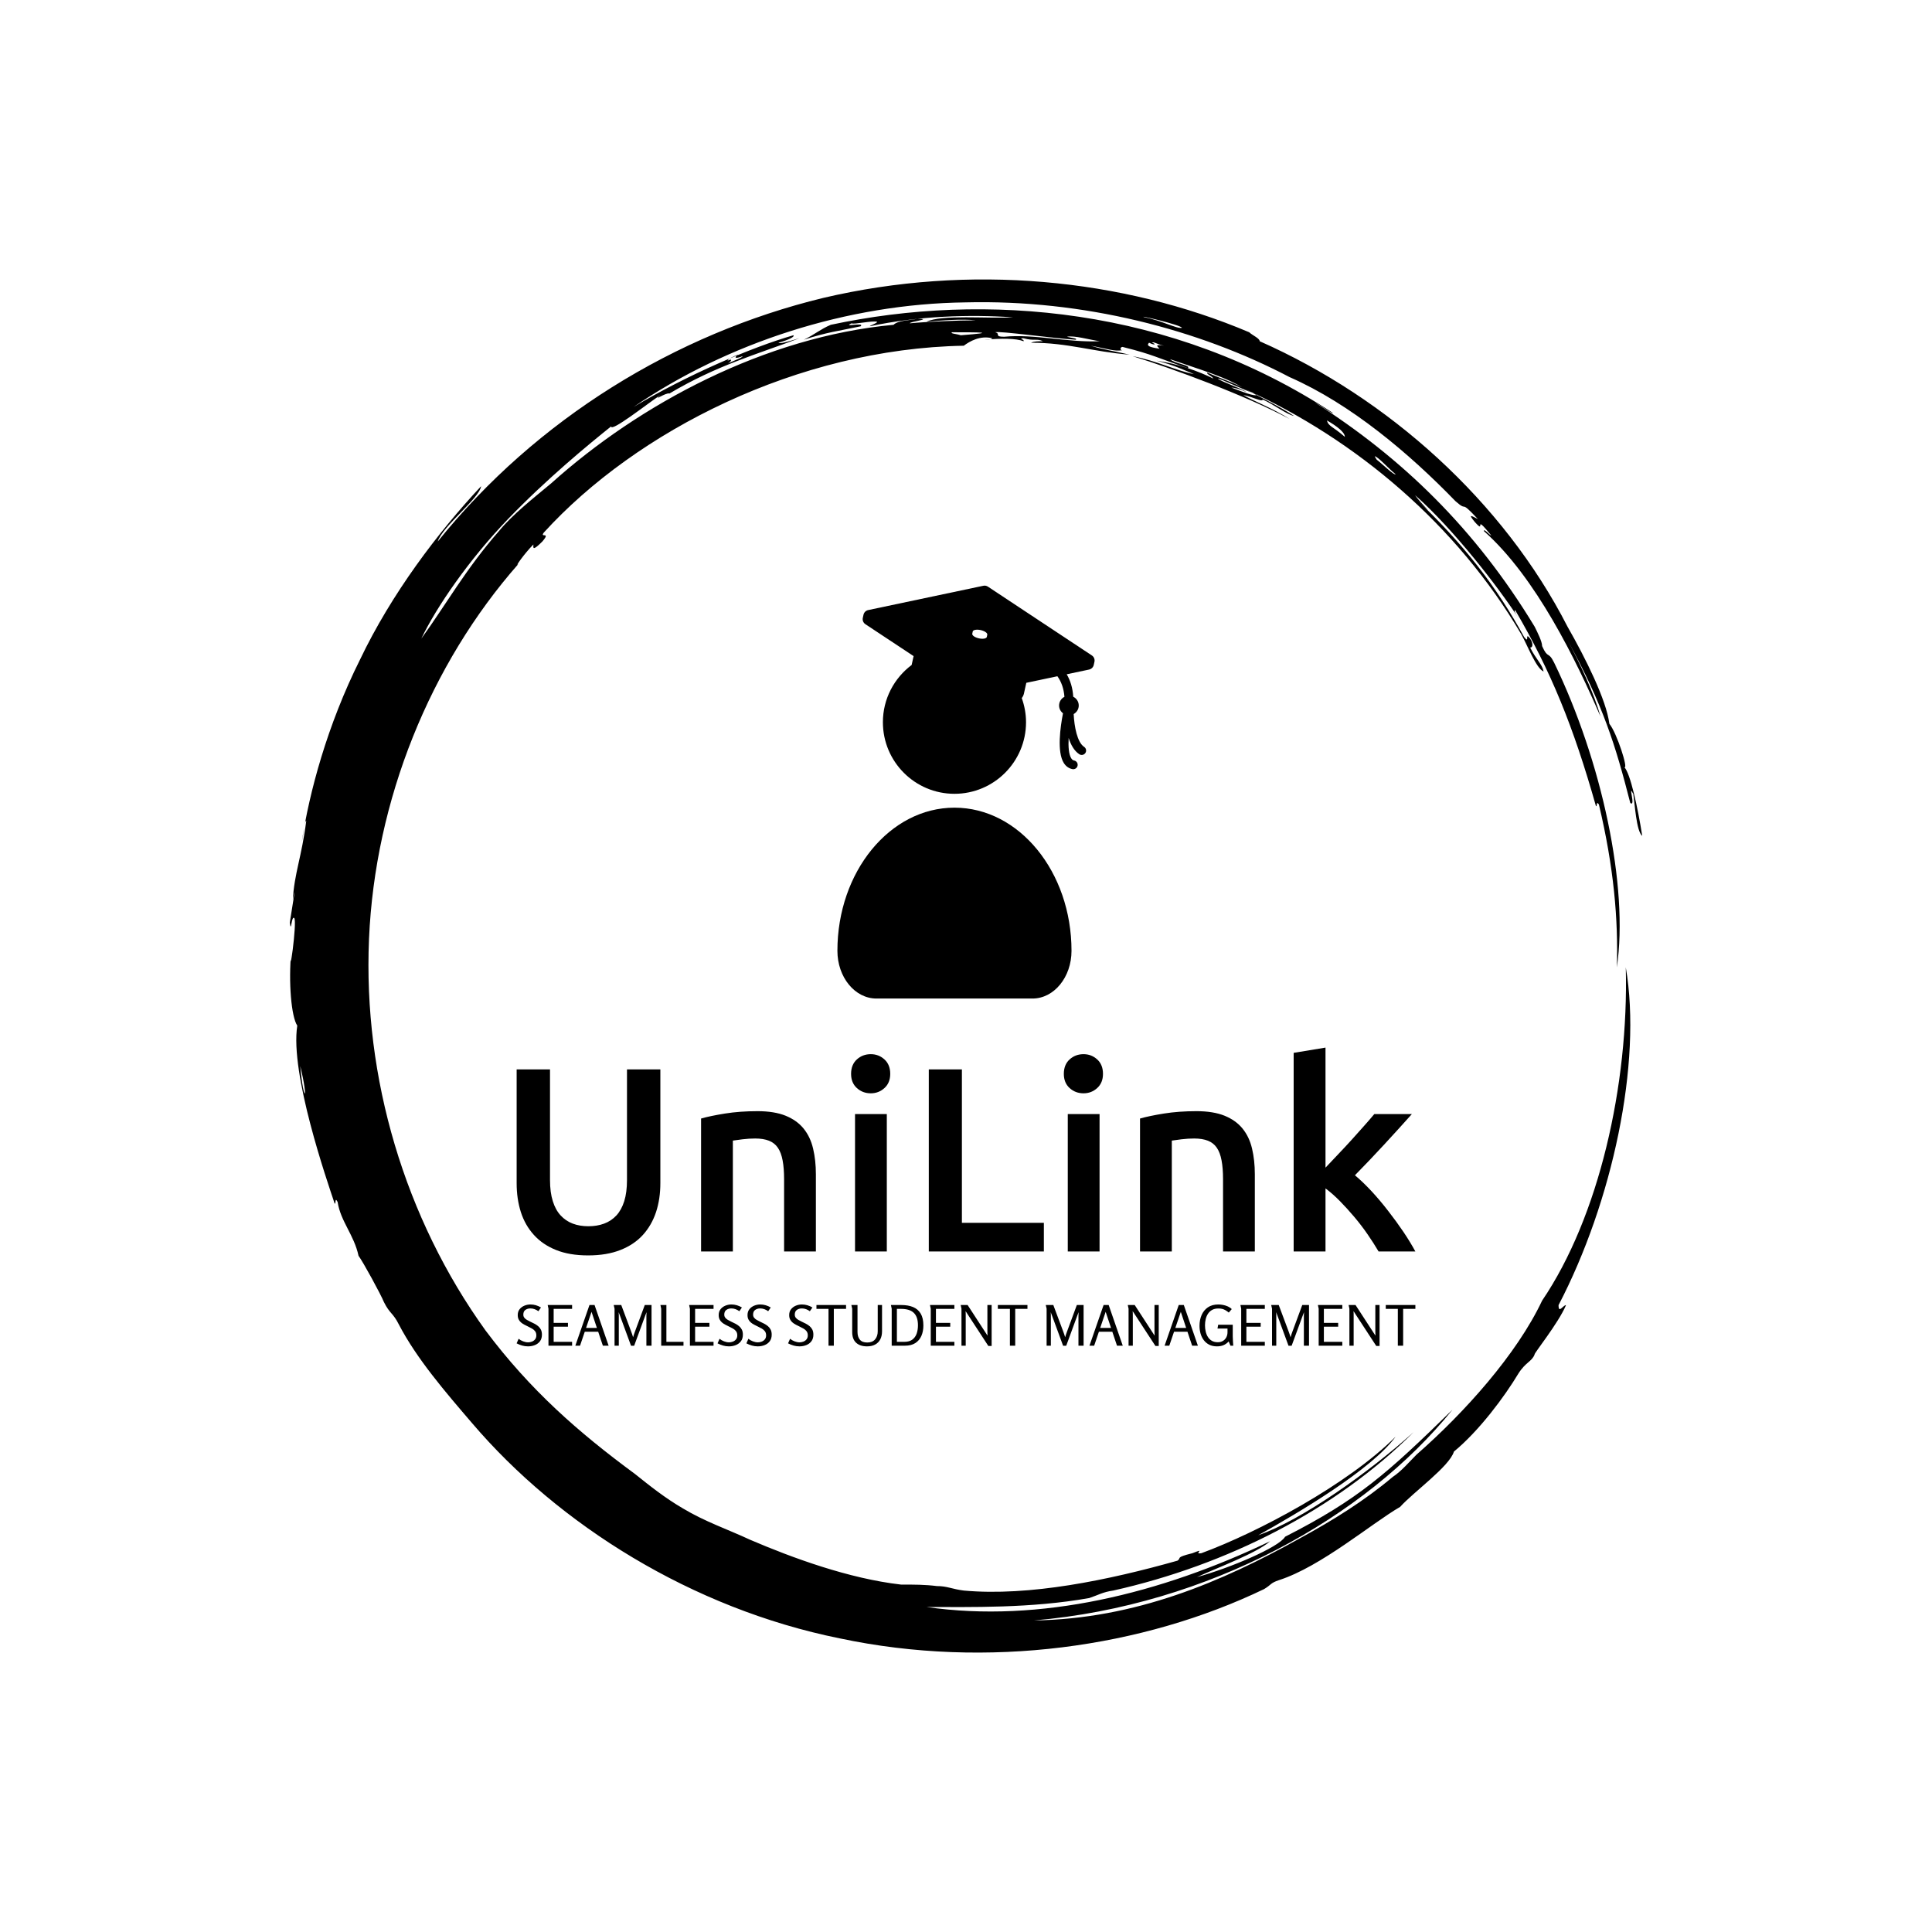 <svg xmlns="http://www.w3.org/2000/svg" version="1.1" xmlns:xlink="http://www.w3.org/1999/xlink" xmlns:svgjs="http://svgjs.dev/svgjs" width="1000" height="1000" viewBox="0 0 1000 1000"><rect width="1000" height="1000" fill="#ffffff"></rect><g transform="matrix(0.7,0,0,0.7,150,106.25)"><svg viewBox="0 0 320 360" data-background-color="#ffffff" preserveAspectRatio="xMidYMid meet" height="1125" width="1000" xmlns="http://www.w3.org/2000/svg" xmlns:xlink="http://www.w3.org/1999/xlink"><g id="tight-bounds" transform="matrix(1,0,0,1,0,0)"><svg viewBox="0 0 320 360" height="360" width="320"><g><svg></svg></g><g><svg viewBox="0 0 320 360" height="360" width="320"><g><path transform="translate(-19.448,3.174) scale(3.536,3.536)" d="M67.6 10.7c0.2 0 1.8 0.8 2.7 1.1-0.3 0.1-1-0.2-1.8-0.5 0.2 0 0.6 0.1 1 0.3-0.2-0.2-1.7-0.7-1.9-0.9M52.7 7.6c0.3-0.1 3.8 0.4 5.4 0.5 0.1-0.1-0.2-0.1-0.6-0.2 0.5-0.1 1.5 0.2 2.2 0.3-2.1 0.1-4.4-0.5-6.4-0.3-0.7 0-0.2-0.2-0.6-0.3M49.8 7.6c1.8 0 3.2 0 0.6 0.2-0.3-0.1-0.7-0.1-0.6-0.2M78.1 15.9c0.2 0 1 0.9 1.4 1.2-0.1 0.1-0.9-0.7-1.3-1 0.1 0.1 0 0-0.1-0.2M76.1 14.6c-0.8-0.7-1.1-0.7-1.2-1.1 0.7 0.4 1.2 0.8 1.2 1.1M63.2 8.3c0.1-0.1 0.3 0.1 0.8 0.2-0.6-0.1-0.5 0-0.3 0.2-0.7-0.1-0.9-0.2-0.7-0.4 0.4 0.2 0.5 0.1 0.2 0M34.8 9.5c0-0.1 0.4-0.3 0.7-0.4-0.3 0.2-0.2 0.3 0.3 0.1 0 0.1-0.6 0.3-1 0.5 0.2-0.1 0.4-0.4 0-0.2M65.2 7.3c-0.3 0.1-1.4-0.5-2.5-0.7-0.6-0.2 2.4 0.5 2.5 0.7M6.2 56.7c0.6 2.5 0.2 2.4 0 0M6.3 41.7c0.1-0.4 0.2-1.5 0.3-1.4-0.3 2.4-0.8 3.5-0.9 5.3 0.3-1.6-0.1 0.9-0.2 1.5 0.1 0.8 0.1-0.5 0.3-0.3 0.2 0.3-0.4 4.5-0.2 2.2-0.2 2.1 0 4.4 0.4 5-0.5 3.2 2 10.4 2.5 11.9 0.1 0.1 0-0.5 0.2-0.1 0.2 1.3 1.1 2.2 1.4 3.6 0.3 0.4 1.5 2.6 1.7 3.1 0.4 0.8 0.6 0.7 1 1.5 1.2 2.3 3.1 4.5 4.9 6.6 5.8 6.8 14.7 12.4 24.6 14.4 9.9 2.1 20.3 0.6 28.4-3.3 0.5-0.3 0.4-0.4 1-0.6 2.8-0.9 6.2-3.8 8.1-4.9 0.9-1 3.3-2.7 3.6-3.7 1.7-1.4 3.4-3.7 4.3-5.2 0.5-0.8 0.9-0.8 1.1-1.3-0.1 0 1.6-2.1 2.1-3.3-0.2 0-0.5 0.6-0.5 0 3.6-6.9 5.6-16.2 4.5-22.6 0.2 7.9-1.8 16.7-5.6 22.3-1.7 3.6-5.2 7.5-8.4 10.3-0.5 0.5-1 1.1-1.6 1.5-1.9 1.6-4 2.9-6.2 4.1-5.2 2.9-11 5.4-17.8 5.5 11.7-1 22.2-6.9 28-14.1-4.4 4.3-6.3 6-11.2 8.5-0.4 0.7-3.7 2.1-5.9 2.7 1.3-0.6 4-1.6 4.9-2.4-7.3 3.5-15.4 5.5-23 4.4 2.9 0 7 0.1 10.9-0.6 0.6-0.2 0.9-0.4 1.6-0.5 7.6-1.7 14.9-5.4 20.1-10.6-3 2.7-7.5 5.9-10.4 6.9 2.7-1.5 7.6-4.4 9.2-6.6-3.2 3.2-9.2 6.4-13 7.8-0.6 0.1 0.4-0.4-0.6 0-1.2 0.3-0.7 0.3-1 0.5-4.6 1.3-9.9 2.4-14.3 2-0.8-0.1-1.1-0.3-1.8-0.3-0.8-0.1-1.5-0.1-2.4-0.1-3.5-0.4-7.3-1.8-10.1-3-1.5-0.7-3-1.2-4.5-2.1-1.2-0.7-2.2-1.5-3.2-2.3-3.8-2.8-7-5.6-10-9.6-5.4-7.5-8.2-16.9-7.8-26.2 0.4-9.3 4.1-18.4 10-25.1-0.3 0.3 0.4-0.7 1-1.3 0 0.2-0.1 0.5 0.6-0.2 0.6-0.7-0.2-0.2 0.1-0.6 6.2-6.8 17-12.3 28.1-12.5 0.4-0.3 1.1-0.7 1.9-0.5 0 0.1-0.5 0.1-0.5 0.1 1.1-0.1 2.1-0.1 2.6 0.1 0.1-0.1-0.4-0.2 0-0.2 0.7 0.2 0.9 0 1.3 0.2-0.3 0-0.6 0-0.8 0.1 2.5 0 4.1 0.6 6.6 0.8-1.3-0.3-1.6-0.3-2.6-0.6 1.1 0.2 1.6 0.4 2.1 0.3-0.2 0-0.1-0.3 0.1-0.2 2 0.5 2.2 0.7 4.3 1.4 0.2-0.2-0.9-0.3-1.2-0.6 2 0.7 3.8 1.2 5 2-0.4-0.3-1.6-0.7-2.5-1.1-0.1 0.1 0.3 0.2 0.4 0.4-1-0.5-2.4-1-3.8-1.2 1.2 0.3 2 0.7 2.5 0.9-1.1-0.2-2.5-0.9-4.1-1.2 2.6 0.8 7.5 2.6 10.5 4.2-1.1-0.7-2.4-1.2-3.1-1.6 0.6 0.1 1.3 0.5 1.3 0.3 0.7 0.3 1.6 1 2.1 1.1-0.9-0.6-2.7-1.5-3.3-1.8 7.5 3.4 14.2 9.1 18.5 16.4 0.4 0.7 1 2.3 1.5 2.5-0.1-0.5-0.5-0.8-0.9-1.6 0.2 0 0.2-0.3 0-0.6-0.4-0.5 0 0.4-0.4-0.1-1.8-3.3-4-6.2-7.4-9.4 1.9 1.8 0.5 0.5 0.1-0.1 2.6 2.3 5.6 6.2 6.9 8.2-0.2-0.3-0.3-0.5-0.2-0.5 2.4 4.1 3.9 7.8 5.4 13.1 0.1 0.1 0-0.4 0.2-0.1 1 4.2 1.3 7.7 1.2 10.9 0.8-5.4-1-13.8-4.2-20.4-0.4-0.8-0.4-0.2-0.8-1.1 0-0.3-0.3-0.9-0.5-1.3-4-6.6-8.9-11.3-14.7-15 0.4 0.2 1.2 0.8 1.2 0.7-10.8-7.1-23.3-8.1-33.6-5.9-0.7 0.3-1 0.6-1.8 1 1.5-0.5 2.4-0.6 3.8-0.9 0.3-0.3-1.3 0.1-0.6-0.2 0.1 0.1 1.4-0.2 1.7-0.1 0 0.1-0.4 0.2-0.5 0.3 3.3-0.7 6.7-0.8 9.6-0.6-1.7 0.1-4.8-0.2-5.8 0.3 1-0.1 2.4-0.2 3.3-0.1-1.2 0-3.4 0.1-4.4 0.2-0.1-0.1 1.6-0.3 0.5-0.3-0.5 0.1-1.3 0.1-1.6 0.4-8.6 0.8-17 5.3-22.9 10.6-1.2 1-2.6 2.1-3.5 3.2-2.2 2.5-3.6 5-5.2 7.2 1-2.1 3.2-5.3 5.8-8 2.6-2.7 5.4-5 6.9-6.2 0 0.4 2.4-1.5 3.3-2.1-0.6 0.5 0.4-0.2 0.6-0.1 3.2-1.9 5.8-2.6 8.7-3.7-0.7 0.2-1.3 0.4-1.4 0.3 0.7-0.2 1.1-0.4 1-0.5-2.8 0.8-7.2 2.7-10.7 4.8 6.3-4.3 14.3-6.9 22.2-7 7.9-0.2 15.6 1.8 21.7 5 4.1 1.8 8 5.1 11.1 8.3 0.9 0.8 0.2-0.2 1.5 1.2-0.4-0.2-0.7-0.4-0.2 0.2 0.8 0.9-0.2-0.7 1.1 0.9-0.1 0-0.5-0.5-0.5-0.3 3.5 3.1 6.2 8.7 7.8 12.4-0.4-1.5-1.4-3.6-2.2-5.1 2.4 4.4 3.2 7 4.2 10.9 0.4 0.3-0.2-1.4 0.2-0.6 0.1 0.6 0.2 2.5 0.6 2.8-0.3-1.9-0.8-4.2-1.2-4.6 0.3 0.2-0.5-2.3-1-2.9-0.2-1.6-1.6-4.4-2.8-6.5-4.3-8.4-12-15.3-20.6-19.1 0-0.2-0.5-0.4-0.7-0.6-8.5-3.6-18.7-4.6-28.5-2.3-9.9 2.4-19.2 8.1-25.8 16.3 0.3-1 2.8-2.9 2.9-3.7-2.9 3.1-6 7.2-8.1 11.6-2.2 4.4-3.4 8.9-3.9 12.2" fill="#000000" fill-rule="nonzero" stroke="none" stroke-width="1" stroke-linecap="butt" stroke-linejoin="miter" stroke-miterlimit="10" stroke-dasharray="" stroke-dashoffset="0" font-family="none" font-weight="none" font-size="none" text-anchor="none" style="mix-blend-mode: normal" data-fill-palette-color="tertiary"></path></g><g transform="matrix(1,0,0,1,53.669,90)"><svg viewBox="0 0 212.661 180" height="180" width="212.661"><g><svg viewBox="0 0 212.661 180" height="180" width="212.661"><g><svg viewBox="0 0 224 189.597" height="180" width="212.661"><g transform="matrix(1,0,0,1,0,115.135)"><svg viewBox="0 0 224 74.463" height="74.463" width="224"><g id="textblocktransform"><svg viewBox="0 0 224 74.463" height="74.463" width="224" id="textblock"><g><svg viewBox="0 0 224 51.793" height="51.793" width="224"><g transform="matrix(1,0,0,1,0,0)"><svg width="224" viewBox="3.9 -38.8 171.04 39.55" height="51.793" data-palette-color="#010c80"><path d="M17.5 0.75L17.5 0.75Q13.95 0.75 11.4-0.28 8.85-1.3 7.18-3.15 5.5-5 4.7-7.5 3.9-10 3.9-13L3.9-13 3.9-34.65 10.25-34.65 10.25-13.6Q10.25-11.25 10.78-9.58 11.3-7.9 12.28-6.85 13.25-5.8 14.58-5.3 15.9-4.8 17.55-4.8L17.55-4.8Q19.2-4.8 20.55-5.3 21.9-5.8 22.88-6.85 23.85-7.9 24.38-9.58 24.9-11.25 24.9-13.6L24.9-13.6 24.9-34.65 31.25-34.65 31.25-13Q31.25-10 30.43-7.5 29.6-5 27.93-3.15 26.25-1.3 23.65-0.28 21.05 0.75 17.5 0.75ZM39 0L39-25.3Q40.75-25.8 43.55-26.25 46.35-26.7 49.75-26.7L49.75-26.7Q52.95-26.7 55.1-25.83 57.25-24.95 58.52-23.38 59.8-21.8 60.32-19.58 60.85-17.35 60.85-14.7L60.85-14.7 60.85 0 54.8 0 54.8-13.75Q54.8-15.85 54.52-17.32 54.25-18.8 53.62-19.73 53-20.65 51.92-21.08 50.85-21.5 49.3-21.5L49.3-21.5Q48.15-21.5 46.9-21.35 45.65-21.2 45.05-21.1L45.05-21.1 45.05 0 39 0ZM74.35-26.15L74.35 0 68.3 0 68.3-26.15 74.35-26.15ZM75-33.8L75-33.8Q75-32.1 73.9-31.1 72.8-30.1 71.3-30.1L71.3-30.1Q69.75-30.1 68.65-31.1 67.55-32.1 67.55-33.8L67.55-33.8Q67.55-35.55 68.65-36.55 69.75-37.55 71.3-37.55L71.3-37.55Q72.8-37.55 73.9-36.55 75-35.55 75-33.8ZM88.64-5.45L104.24-5.45 104.24 0 82.34 0 82.34-34.65 88.64-34.65 88.64-5.45ZM114.84-26.15L114.84 0 108.79 0 108.79-26.15 114.84-26.15ZM115.49-33.8L115.49-33.8Q115.49-32.1 114.39-31.1 113.29-30.1 111.79-30.1L111.79-30.1Q110.24-30.1 109.14-31.1 108.04-32.1 108.04-33.8L108.04-33.8Q108.04-35.55 109.14-36.55 110.24-37.55 111.79-37.55L111.79-37.55Q113.29-37.55 114.39-36.55 115.49-35.55 115.49-33.8ZM122.54 0L122.54-25.3Q124.29-25.8 127.09-26.25 129.89-26.7 133.29-26.7L133.29-26.7Q136.49-26.7 138.64-25.83 140.79-24.95 142.06-23.38 143.34-21.8 143.86-19.58 144.39-17.35 144.39-14.7L144.39-14.7 144.39 0 138.34 0 138.34-13.75Q138.34-15.85 138.06-17.32 137.79-18.8 137.16-19.73 136.54-20.65 135.46-21.08 134.39-21.5 132.84-21.5L132.84-21.5Q131.69-21.5 130.44-21.35 129.19-21.2 128.59-21.1L128.59-21.1 128.59 0 122.54 0ZM157.84-38.8L157.84-15.95Q158.99-17.15 160.28-18.53 161.59-19.9 162.84-21.28 164.09-22.65 165.21-23.93 166.34-25.2 167.13-26.15L167.13-26.15 174.28-26.15Q171.78-23.35 169.01-20.35 166.24-17.35 163.44-14.5L163.44-14.5Q164.94-13.25 166.59-11.48 168.24-9.7 169.78-7.7 171.34-5.7 172.69-3.7 174.03-1.7 174.94 0L174.94 0 167.94 0Q167.03-1.55 165.86-3.25 164.69-4.95 163.34-6.55 161.99-8.15 160.59-9.58 159.19-11 157.84-12L157.84-12 157.84 0 151.78 0 151.78-37.8 157.84-38.8Z" opacity="1" transform="matrix(1,0,0,1,0,0)" fill="#000000" class="undefined-text-0" data-fill-palette-color="primary" id="text-0"></path></svg></g></svg></g><g transform="matrix(1,0,0,1,0,64.02)"><svg viewBox="0 0 224 10.443" height="10.443" width="224"><g transform="matrix(1,0,0,1,0,0)"><svg width="224" viewBox="1.6 -36.9 804.4 37.5" height="10.443" data-palette-color="#2c386a"><path d="M14-36.9L14-36.9Q16.5-36.9 18.88-36.2 21.25-35.5 23.4-34.2L23.4-34.2 21.1-30.85Q19.55-32 17.73-32.68 15.9-33.35 13.95-33.35L13.95-33.35Q11.3-33.35 9.45-32.02 7.6-30.7 7.6-27.8L7.6-27.8Q7.6-26.2 8.47-25.08 9.35-23.95 10.8-23.1 12.25-22.25 13.95-21.45L13.95-21.45Q15.7-20.65 17.53-19.7 19.35-18.75 20.88-17.48 22.4-16.2 23.33-14.38 24.25-12.55 24.25-9.9L24.25-9.9Q24.25-6.3 22.5-3.98 20.75-1.65 17.9-0.53 15.05 0.6 11.75 0.6L11.75 0.6Q9.05 0.6 6.53-0.13 4-0.85 1.6-2.1L1.6-2.1 3.4-6.2Q5.05-4.8 7.4-3.9 9.75-3 11.9-3L11.9-3Q13.55-3 15.25-3.63 16.95-4.25 18.1-5.65 19.25-7.05 19.25-9.25L19.25-9.25Q19.25-11.45 18.2-12.88 17.15-14.3 15.45-15.28 13.75-16.25 11.85-17.15L11.85-17.15Q10.2-17.95 8.55-18.8 6.9-19.65 5.55-20.8 4.2-21.95 3.4-23.55 2.6-25.15 2.6-27.4L2.6-27.4Q2.6-30.55 4.28-32.65 5.95-34.75 8.58-35.83 11.2-36.9 14-36.9ZM30.1-33.1L29.4-36.4 51.25-36.4 51.25-32.95 34.75-32.95 34.75-20.4 47.55-20.4 47.55-17 34.75-17 34.75-3.45 51.25-3.45 51.25 0 30.1 0 30.1-33.1ZM66.8-36.4L71.35-36.4 83.95 0 78.8 0 74.6-12.5 62.6-12.5 58.35 0 54.15 0 66.8-36.4ZM73.45-15.9L68.65-30.3 63.75-15.9 73.45-15.9ZM88.5-36.4L95.25-36.4 104.1-12.75Q104.55-11.5 104.98-10.3 105.4-9.1 105.85-7.55L105.85-7.55Q106.25-9.05 106.65-10.23 107.05-11.4 107.5-12.6L107.5-12.6 116.3-36.4 122.35-36.4 122.35 0 117.75 0 117.75-26.35Q117.75-27.25 117.8-28.1 117.85-28.95 117.9-30L117.9-30Q117.6-29.2 117.25-28.35 116.9-27.5 116.6-26.65L116.6-26.65 106.8 0.05 104 0.05 94.1-26.9Q93.85-27.65 93.5-28.48 93.15-29.3 92.9-30L92.9-30Q93-29.05 93.03-28.25 93.05-27.45 93.05-26.6L93.05-26.6 93.05 0 89.25 0 89.25-33.1 88.5-36.4ZM131-33.1L130.3-36.4 135.65-36.4 135.65-3.45 150.95-3.45 150.95 0 131 0 131-33.1ZM156.7-33.1L156-36.4 177.85-36.4 177.85-32.95 161.35-32.95 161.35-20.4 174.15-20.4 174.15-17 161.35-17 161.35-3.45 177.85-3.45 177.85 0 156.7 0 156.7-33.1ZM193.85-36.9L193.85-36.9Q196.35-36.9 198.73-36.2 201.1-35.5 203.25-34.2L203.25-34.2 200.95-30.85Q199.4-32 197.58-32.68 195.75-33.35 193.8-33.35L193.8-33.35Q191.15-33.35 189.3-32.02 187.45-30.7 187.45-27.8L187.45-27.8Q187.45-26.2 188.33-25.08 189.2-23.95 190.65-23.1 192.1-22.25 193.8-21.45L193.8-21.45Q195.55-20.65 197.38-19.7 199.2-18.75 200.73-17.48 202.25-16.2 203.18-14.38 204.1-12.55 204.1-9.9L204.1-9.9Q204.1-6.3 202.35-3.98 200.6-1.65 197.75-0.53 194.9 0.6 191.6 0.6L191.6 0.6Q188.9 0.6 186.38-0.13 183.85-0.85 181.45-2.1L181.45-2.1 183.25-6.2Q184.9-4.8 187.25-3.9 189.6-3 191.75-3L191.75-3Q193.4-3 195.1-3.63 196.8-4.25 197.95-5.65 199.1-7.05 199.1-9.25L199.1-9.25Q199.1-11.45 198.05-12.88 197-14.3 195.3-15.28 193.6-16.25 191.7-17.15L191.7-17.15Q190.05-17.95 188.4-18.8 186.75-19.65 185.4-20.8 184.05-21.95 183.25-23.55 182.45-25.15 182.45-27.4L182.45-27.4Q182.45-30.55 184.13-32.65 185.8-34.75 188.43-35.83 191.05-36.9 193.85-36.9ZM219.65-36.9L219.65-36.9Q222.15-36.9 224.53-36.2 226.9-35.5 229.05-34.2L229.05-34.2 226.75-30.85Q225.2-32 223.38-32.68 221.55-33.35 219.6-33.35L219.6-33.35Q216.95-33.35 215.1-32.02 213.25-30.7 213.25-27.8L213.25-27.8Q213.25-26.2 214.13-25.08 215-23.95 216.45-23.1 217.9-22.25 219.6-21.45L219.6-21.45Q221.35-20.65 223.18-19.7 225-18.75 226.53-17.48 228.05-16.2 228.98-14.38 229.9-12.55 229.9-9.9L229.9-9.9Q229.9-6.3 228.15-3.98 226.4-1.65 223.55-0.53 220.7 0.6 217.4 0.6L217.4 0.6Q214.7 0.6 212.18-0.13 209.65-0.85 207.25-2.1L207.25-2.1 209.05-6.2Q210.7-4.8 213.05-3.9 215.4-3 217.55-3L217.55-3Q219.2-3 220.9-3.63 222.6-4.25 223.75-5.65 224.9-7.05 224.9-9.25L224.9-9.25Q224.9-11.45 223.85-12.88 222.8-14.3 221.1-15.28 219.4-16.25 217.5-17.15L217.5-17.15Q215.85-17.95 214.2-18.8 212.55-19.65 211.2-20.8 209.85-21.95 209.05-23.55 208.25-25.15 208.25-27.4L208.25-27.4Q208.25-30.55 209.93-32.65 211.6-34.75 214.23-35.83 216.85-36.9 219.65-36.9ZM256.95-36.9L256.95-36.9Q259.45-36.9 261.83-36.2 264.2-35.5 266.35-34.2L266.35-34.2 264.05-30.85Q262.5-32 260.68-32.68 258.85-33.35 256.9-33.35L256.9-33.35Q254.25-33.35 252.4-32.02 250.55-30.7 250.55-27.8L250.55-27.8Q250.55-26.2 251.43-25.08 252.3-23.95 253.75-23.1 255.2-22.25 256.9-21.45L256.9-21.45Q258.65-20.65 260.48-19.7 262.3-18.75 263.83-17.48 265.35-16.2 266.28-14.38 267.2-12.55 267.2-9.9L267.2-9.9Q267.2-6.3 265.45-3.98 263.7-1.65 260.85-0.53 258 0.6 254.7 0.6L254.7 0.6Q252 0.6 249.48-0.13 246.95-0.85 244.55-2.1L244.55-2.1 246.35-6.2Q248-4.8 250.35-3.9 252.7-3 254.85-3L254.85-3Q256.5-3 258.2-3.63 259.9-4.25 261.05-5.65 262.2-7.05 262.2-9.25L262.2-9.25Q262.2-11.45 261.15-12.88 260.1-14.3 258.4-15.28 256.7-16.25 254.8-17.15L254.8-17.15Q253.15-17.95 251.5-18.8 249.85-19.65 248.5-20.8 247.15-21.95 246.35-23.55 245.55-25.15 245.55-27.4L245.55-27.4Q245.55-30.55 247.23-32.65 248.9-34.75 251.53-35.83 254.15-36.9 256.95-36.9ZM280.75 0L280.75-32.95 269.95-32.95 269.95-36.4 296.45-36.4 296.45-32.95 285.5-32.95 285.5 0 280.75 0ZM301.2-36.4L306.7-36.4 306.7-12.2Q306.7-7.95 308.8-5.4 310.9-2.85 315.4-2.85L315.4-2.85Q320.05-2.85 322.43-5.65 324.8-8.45 324.8-12.9L324.8-12.9 324.8-36.4 328.65-36.4 328.65-12.9Q328.65-8.7 327.08-5.68 325.5-2.65 322.5-1.03 319.5 0.6 315.2 0.6L315.2 0.6Q308.95 0.6 305.45-2.65 301.95-5.9 301.95-12.2L301.95-12.2 301.95-33.1 301.2-36.4ZM365.65-18.1L365.65-18.1Q365.65-12.85 363.88-8.78 362.1-4.7 358.45-2.35 354.8 0 349.15 0L349.15 0 337.3 0 337.3-33.1Q337.3-33.15 337.13-33.9 336.95-34.65 336.8-35.45 336.65-36.25 336.6-36.4L336.6-36.4 345.95-36.4Q352.05-36.4 356.45-34.58 360.85-32.75 363.25-28.73 365.65-24.7 365.65-18.1ZM360.8-18.2L360.8-18.2Q360.8-22.15 359.83-24.95 358.85-27.75 356.93-29.53 355-31.3 352.18-32.13 349.35-32.95 345.6-32.95L345.6-32.95 341.95-32.95 341.95-3.45 348.55-3.45Q353.1-3.45 355.78-5.45 358.45-7.45 359.63-10.8 360.8-14.15 360.8-18.2ZM372.25-33.1L371.55-36.4 393.4-36.4 393.4-32.95 376.9-32.95 376.9-20.4 389.7-20.4 389.7-17 376.9-17 376.9-3.45 393.4-3.45 393.4 0 372.25 0 372.25-33.1ZM399.05-36.4L405.25-36.4 421.15-11.95Q421.6-11.25 422.1-10.48 422.6-9.7 423.1-9L423.1-9Q423.05-9.85 423-10.73 422.95-11.6 422.95-12.4L422.95-12.4 422.95-36.4 426.75-36.4 426.75 0.25 423.8 0.25 405.25-28.15Q404.85-28.8 404.38-29.53 403.9-30.25 403.4-30.9L403.4-30.9Q403.5-30.1 403.53-29.28 403.55-28.45 403.55-27.65L403.55-27.65 403.55 0 399.75 0 399.75-33.1 399.05-36.4ZM443.1 0L443.1-32.95 432.3-32.95 432.3-36.4 458.8-36.4 458.8-32.95 447.85-32.95 447.85 0 443.1 0ZM475.2-36.4L481.95-36.4 490.8-12.75Q491.25-11.5 491.68-10.3 492.1-9.1 492.55-7.55L492.55-7.55Q492.95-9.05 493.35-10.23 493.75-11.4 494.2-12.6L494.2-12.6 503-36.4 509.05-36.4 509.05 0 504.45 0 504.45-26.35Q504.45-27.25 504.5-28.1 504.55-28.95 504.6-30L504.6-30Q504.3-29.2 503.95-28.35 503.6-27.5 503.3-26.65L503.3-26.65 493.5 0.05 490.7 0.05 480.8-26.9Q480.55-27.65 480.2-28.48 479.85-29.3 479.6-30L479.6-30Q479.7-29.05 479.73-28.25 479.75-27.45 479.75-26.6L479.75-26.6 479.75 0 475.95 0 475.95-33.1 475.2-36.4ZM526.95-36.4L531.5-36.4 544.1 0 538.95 0 534.75-12.5 522.75-12.5 518.5 0 514.3 0 526.95-36.4ZM533.6-15.9L528.8-30.3 523.9-15.9 533.6-15.9ZM548.6-36.4L554.8-36.4 570.7-11.95Q571.15-11.25 571.65-10.48 572.15-9.7 572.65-9L572.65-9Q572.6-9.85 572.55-10.73 572.5-11.6 572.5-12.4L572.5-12.4 572.5-36.4 576.3-36.4 576.3 0.25 573.35 0.25 554.8-28.15Q554.4-28.8 553.92-29.53 553.45-30.25 552.95-30.9L552.95-30.9Q553.05-30.1 553.07-29.28 553.1-28.45 553.1-27.65L553.1-27.65 553.1 0 549.3 0 549.3-33.1 548.6-36.4ZM594.2-36.4L598.75-36.4 611.35 0 606.2 0 602-12.5 590-12.5 585.75 0 581.55 0 594.2-36.4ZM600.85-15.9L596.05-30.3 591.15-15.9 600.85-15.9ZM629.7-36.9L629.7-36.9Q631.65-36.9 633.87-36.48 636.1-36.05 638.17-35.13 640.25-34.2 641.65-32.75L641.65-32.75 639-29.65Q637.45-30.9 636.1-31.7 634.75-32.5 633.27-32.9 631.8-33.3 629.7-33.3L629.7-33.3Q626.4-33.3 624.12-32.05 621.85-30.8 620.42-28.65 619-26.5 618.35-23.8 617.7-21.1 617.7-18.2L617.7-18.2Q617.7-15.45 618.3-12.78 618.9-10.1 620.25-7.9 621.6-5.7 623.8-4.4 626-3.1 629.2-3.1L629.2-3.1Q631.85-3.1 633.77-4.28 635.7-5.45 636.77-7.48 637.85-9.5 637.85-12.05L637.85-12.05 637.85-15.35 628.9-15.35 629.5-18.75 642.55-18.75 642.55-8.3Q642.55-6.25 642.72-4.15 642.9-2.05 643 0L643 0 640.5 0 638.9-3.8Q636.7-1.45 634.17-0.43 631.65 0.6 628.4 0.6L628.4 0.6Q624.45 0.6 621.52-0.88 618.6-2.35 616.65-4.93 614.7-7.5 613.75-10.8 612.8-14.1 612.8-17.75L612.8-17.75Q612.8-23.1 614.67-27.43 616.55-31.75 620.3-34.33 624.05-36.9 629.7-36.9ZM650.1-33.1L649.4-36.4 671.25-36.4 671.25-32.95 654.75-32.95 654.75-20.4 667.55-20.4 667.55-17 654.75-17 654.75-3.45 671.25-3.45 671.25 0 650.1 0 650.1-33.1ZM676.95-36.4L683.7-36.4 692.55-12.75Q693-11.5 693.42-10.3 693.85-9.1 694.3-7.55L694.3-7.55Q694.7-9.05 695.1-10.23 695.5-11.4 695.95-12.6L695.95-12.6 704.75-36.4 710.8-36.4 710.8 0 706.2 0 706.2-26.35Q706.2-27.25 706.25-28.1 706.3-28.95 706.35-30L706.35-30Q706.05-29.2 705.7-28.35 705.35-27.5 705.05-26.65L705.05-26.65 695.25 0.05 692.45 0.05 682.55-26.9Q682.3-27.65 681.95-28.48 681.6-29.3 681.35-30L681.35-30Q681.45-29.05 681.48-28.25 681.5-27.45 681.5-26.6L681.5-26.6 681.5 0 677.7 0 677.7-33.1 676.95-36.4ZM719.45-33.1L718.75-36.4 740.6-36.4 740.6-32.95 724.1-32.95 724.1-20.4 736.9-20.4 736.9-17 724.1-17 724.1-3.45 740.6-3.45 740.6 0 719.45 0 719.45-33.1ZM746.25-36.4L752.45-36.4 768.35-11.95Q768.8-11.25 769.3-10.48 769.8-9.7 770.3-9L770.3-9Q770.25-9.85 770.2-10.73 770.15-11.6 770.15-12.4L770.15-12.4 770.15-36.4 773.95-36.4 773.95 0.25 771 0.25 752.45-28.15Q752.05-28.8 751.58-29.53 751.1-30.25 750.6-30.9L750.6-30.9Q750.7-30.1 750.73-29.28 750.75-28.45 750.75-27.65L750.75-27.65 750.75 0 746.95 0 746.95-33.1 746.25-36.4ZM790.3 0L790.3-32.95 779.5-32.95 779.5-36.4 806-36.4 806-32.95 795.05-32.95 795.05 0 790.3 0Z" opacity="1" transform="matrix(1,0,0,1,0,0)" fill="#000000" class="undefined-text-1" data-fill-palette-color="secondary" id="text-1"></path></svg></g></svg></g></svg></g></svg></g><g transform="matrix(1,0,0,1,79.951,0)"><svg viewBox="0 0 64.099 102.907" height="102.907" width="64.099"><g><svg xmlns="http://www.w3.org/2000/svg" xmlns:xlink="http://www.w3.org/1999/xlink" version="1.1" x="0" y="0" viewBox="29.811 8.786 44.357 71.213" enable-background="new 0 0 100 100" xml:space="preserve" height="102.907" width="64.099" class="icon-icon-0" data-fill-palette-color="accent" id="icon-0"><g fill="#28307b" data-fill-palette-color="accent"><path d="M49.999 47.08c-11.145 0-20.188 11.061-20.188 24.689 0 4.551 3.011 8.23 6.73 8.23h26.916c3.72 0 6.73-3.68 6.73-8.23C70.188 58.141 61.146 47.08 49.999 47.08z" fill="#000000" data-fill-palette-color="accent"></path><path d="M73.699 20.826L55.77 8.96c-0.231-0.155-0.519-0.21-0.793-0.151l-19.859 4.193c-0.4 0.084-0.715 0.396-0.805 0.798l-0.119 0.537c-0.094 0.423 0.082 0.86 0.445 1.1l8.314 5.503-0.339 1.533c-3.004 2.252-4.957 5.83-4.957 9.871 0 6.816 5.529 12.346 12.342 12.346 6.814 0 12.344-5.529 12.344-12.346 0-1.464-0.269-2.863-0.737-4.166 0.185-0.236 0.312-0.488 0.371-0.755l0.414-1.876 5.364-1.133c0.667 0.943 1.103 2.088 1.212 3.547-0.545 0.282-0.922 0.844-0.922 1.5 0 0.551 0.267 1.034 0.674 1.344-0.461 2.352-1.076 6.673 0.15 8.589 0.361 0.563 0.873 0.924 1.479 1.039 0.048 0.009 0.096 0.014 0.144 0.014 0.356 0 0.674-0.253 0.744-0.617 0.078-0.411-0.192-0.809-0.604-0.887-0.133-0.025-0.308-0.09-0.485-0.367-0.433-0.676-0.534-2.01-0.454-3.516 0.374 1.168 0.949 2.219 1.836 2.803 0.352 0.232 0.821 0.133 1.051-0.217s0.133-0.82-0.217-1.051c-1.192-0.785-1.695-3.477-1.803-5.66 0.52-0.289 0.875-0.837 0.875-1.474 0-0.667-0.389-1.238-0.949-1.514-0.1-1.555-0.504-2.82-1.128-3.871l3.861-0.816c0.401-0.084 0.716-0.396 0.805-0.797l0.119-0.537C74.237 21.503 74.061 21.064 73.699 20.826zM53.145 16.721c0.017-0.137 0.156-0.249 0.415-0.304 0.516-0.108 1.313 0.054 1.78 0.362 0.233 0.154 0.34 0.316 0.322 0.454l-0.076 0.376c-0.018 0.137-0.156 0.248-0.414 0.303-0.518 0.109-1.313-0.053-1.78-0.361-0.233-0.155-0.34-0.317-0.323-0.454L53.145 16.721z" fill="#000000" data-fill-palette-color="accent"></path></g></svg></g></svg></g><g></g></svg></g></svg></g></svg></g></svg></g><defs></defs></svg><rect width="320" height="360" fill="none" stroke="none" visibility="hidden"></rect></g></svg></g></svg>